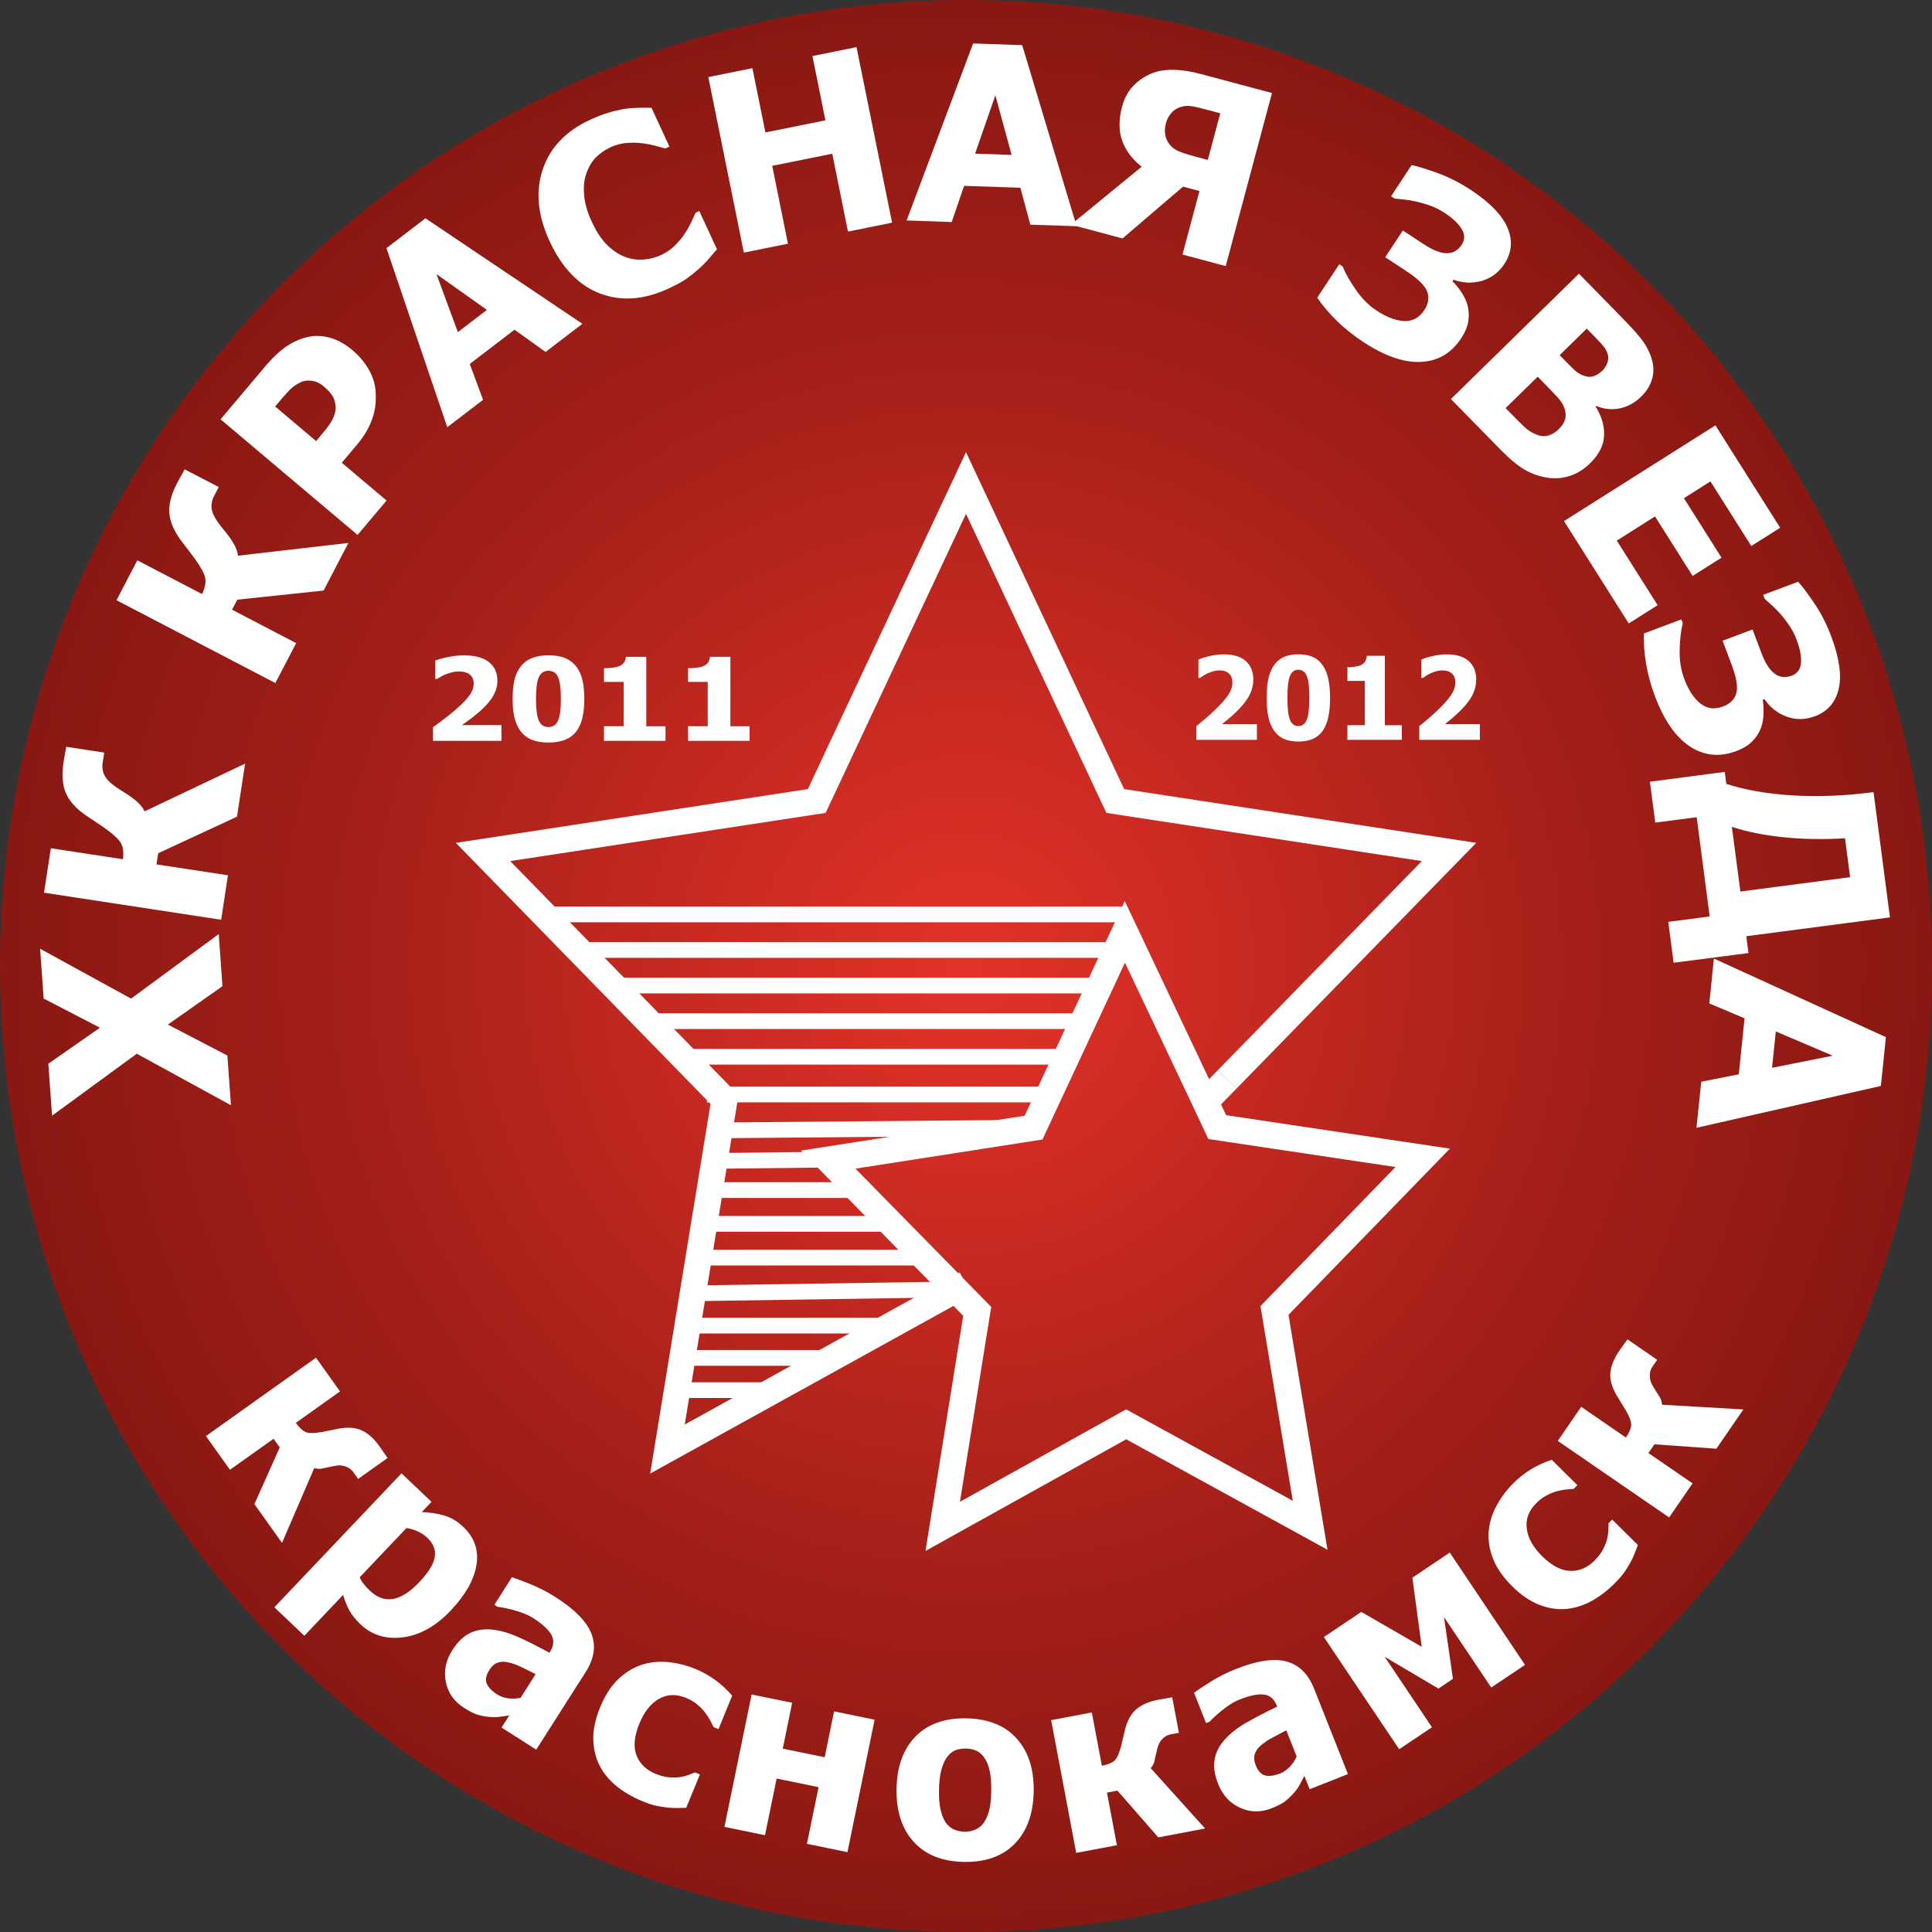 <?xml version="1.0" encoding="utf-8"?>
<!-- Generator: Adobe Illustrator 25.0.0, SVG Export Plug-In . SVG Version: 6.00 Build 0)  -->
<svg version="1.1" id="Слой_1" xmlns="http://www.w3.org/2000/svg" xmlns:xlink="http://www.w3.org/1999/xlink" x="0px" y="0px"
	 viewBox="0 0 368.5 368.5" style="enable-background:new 0 0 368.5 368.5;" xml:space="preserve">
<rect x="0" y="0" width="368.5" height="368.5" fill="#333333" stroke="none"/>
<style type="text/css">
	.st0{fill:url(#SVGID_1_);}
	.st1{fill:none;}
	.st2{fill:#FFFFFF;}
	.st3{fill:none;stroke:#FFFFFF;stroke-width:5;stroke-miterlimit:10;}
	.st4{fill:none;stroke:#FFFFFF;stroke-width:3;stroke-miterlimit:10;}
</style>
<radialGradient id="SVGID_1_" cx="184.252" cy="184.252" r="184.252" gradientUnits="userSpaceOnUse">
	<stop  offset="0" style="stop-color:#E6332A"/>
	<stop  offset="0" style="stop-color:#E6332A"/>
	<stop  offset="0" style="stop-color:#E43229"/>
	<stop  offset="0.659" style="stop-color:#A21F18"/>
	<stop  offset="1" style="stop-color:#891812"/>
</radialGradient>
<circle class="st0" cx="184.25" cy="184.25" r="184.25"/>
<g>
	<circle class="st1" cx="184.25" cy="184.25" r="170.08"/>
	<path class="st2" d="M53.79,294.28l-5.27-7.4l4.84-10.81l-1.18-1.65l-8.32,5.92l-4.58-6.43l20.99-14.95l4.58,6.43l-8.43,6
		c0.66,0.9,1.27,1.48,1.85,1.74c0.57,0.27,1.6,0.27,3.07,0.02c0.5-0.09,1.04-0.2,1.63-0.33c0.59-0.12,1.11-0.23,1.58-0.32
		c1.85-0.34,3.36-0.21,4.55,0.37c1.19,0.58,2.26,1.56,3.23,2.92c0.34,0.48,0.66,0.94,0.95,1.37c0.29,0.44,0.5,0.75,0.64,0.93
		l-5.61,3.99l-0.89-1.25c-0.28-0.39-0.61-0.69-0.99-0.89c-0.38-0.2-0.77-0.33-1.17-0.4c-0.42-0.06-0.79-0.05-1.12,0.01
		c-0.33,0.06-0.66,0.12-0.97,0.18c-0.87,0.2-1.5,0.33-1.88,0.4c-0.38,0.07-0.83,0.03-1.35-0.12L53.79,294.28z"/>
	<path class="st2" d="M85.96,307.19c-2.83,2.98-5.86,4.69-9.09,5.1c-3.23,0.42-5.93-0.41-8.11-2.48c-0.92-0.87-1.61-1.73-2.09-2.58
		s-0.89-1.86-1.23-3.03L58.05,312l-5.72-5.43l24.25-25.55l5.72,5.43l-1.85,1.95c1.53,0.06,2.95,0.28,4.26,0.66
		c1.3,0.37,2.53,1.1,3.67,2.19c2.13,2.02,2.96,4.44,2.49,7.27C90.41,301.33,88.77,304.23,85.96,307.19z M79.99,301.75
		c1.73-1.82,2.71-3.4,2.93-4.75s-0.24-2.57-1.41-3.68c-0.51-0.49-1.1-0.89-1.77-1.2s-1.4-0.54-2.21-0.67l-8.93,9.4
		c0.18,0.42,0.42,0.84,0.74,1.24c0.31,0.4,0.72,0.84,1.22,1.32c1.4,1.32,2.87,1.84,4.43,1.56
		C76.56,304.69,78.22,303.62,79.99,301.75z"/>
	<path class="st2" d="M97.14,327.2c-0.7,0.1-1.33,0.18-1.89,0.26c-0.56,0.08-1.24,0.08-2.05,0c-0.79-0.08-1.51-0.23-2.17-0.43
		c-0.66-0.2-1.5-0.63-2.52-1.28c-1.89-1.2-3.05-2.85-3.47-4.93c-0.43-2.09-0.02-4.11,1.23-6.07c1.03-1.61,2.17-2.71,3.44-3.3
		c1.27-0.59,2.68-0.8,4.24-0.62c1.58,0.17,3.28,0.68,5.11,1.51s3.74,1.8,5.75,2.9l0.07-0.12c0.76-1.2,0.86-2.31,0.28-3.32
		c-0.58-1.01-1.73-2.07-3.47-3.18c-0.79-0.5-1.8-0.94-3.04-1.32c-1.24-0.38-2.5-0.66-3.79-0.85l-0.57-0.36l3.34-5.25
		c0.78,0.23,1.99,0.68,3.63,1.35c1.64,0.67,3.21,1.48,4.7,2.44c3.68,2.34,5.96,4.67,6.85,6.99s0.52,4.75-1.11,7.31l-9.42,14.79
		l-6.62-4.22L97.14,327.2z M99.29,323.84l2.88-4.53c-1.2-0.6-2.18-1.08-2.93-1.44c-0.75-0.36-1.54-0.63-2.37-0.81
		c-0.71-0.17-1.37-0.14-1.96,0.07c-0.59,0.21-1.11,0.67-1.55,1.37c-0.65,1.02-0.83,1.89-0.53,2.61c0.3,0.72,0.97,1.42,2.02,2.09
		c0.58,0.37,1.27,0.62,2.05,0.73S98.48,324.01,99.29,323.84z"/>
	<path class="st2" d="M122.55,343.56c-1.93-0.79-3.6-1.77-5.01-2.92c-1.4-1.15-2.48-2.49-3.24-4.01c-0.74-1.51-1.12-3.19-1.14-5.02
		c-0.01-1.83,0.42-3.81,1.29-5.93c0.93-2.28,2.08-4.07,3.45-5.38s2.86-2.23,4.5-2.77c1.57-0.51,3.25-0.68,5.02-0.51
		c1.77,0.17,3.52,0.61,5.23,1.31c1.29,0.53,2.52,1.21,3.69,2.05c1.17,0.83,2.27,1.85,3.31,3.05l-2.61,6.37l-0.94-0.38
		c-0.18-0.4-0.41-0.86-0.69-1.38c-0.29-0.51-0.62-1.01-1-1.5c-0.41-0.51-0.9-1.01-1.49-1.49s-1.29-0.89-2.11-1.22
		c-1.86-0.76-3.58-0.69-5.14,0.21c-1.57,0.9-2.81,2.48-3.72,4.71c-0.98,2.39-1.17,4.4-0.56,6.02c0.61,1.62,1.82,2.8,3.63,3.55
		c0.92,0.38,1.77,0.6,2.55,0.67s1.49,0.06,2.11-0.03c0.61-0.1,1.15-0.23,1.63-0.41c0.48-0.18,0.9-0.34,1.25-0.49l0.94,0.38
		l-2.61,6.37c-0.49,0.01-1.06,0.03-1.71,0.04c-0.65,0.02-1.29-0.02-1.92-0.09c-0.79-0.09-1.52-0.21-2.18-0.36
		C124.4,344.26,123.56,343.98,122.55,343.56z"/>
	<path class="st2" d="M161.64,353.27l-7.73-1.59l2.22-10.81l-8-1.64l-2.22,10.81l-7.73-1.59l5.18-25.25l7.73,1.58l-1.79,8.75l8,1.64
		l1.79-8.75l7.73,1.59L161.64,353.27z"/>
	<path class="st2" d="M197.16,341.67c-0.07,4.24-1.26,7.56-3.58,9.96c-2.32,2.4-5.56,3.57-9.72,3.5c-4.13-0.07-7.33-1.34-9.58-3.82
		c-2.25-2.48-3.34-5.83-3.28-10.07c0.07-4.28,1.27-7.62,3.6-10.01c2.33-2.39,5.56-3.55,9.7-3.48c4.15,0.07,7.35,1.34,9.59,3.82
		C196.14,334.05,197.23,337.42,197.16,341.67z M189.07,341.58c0.02-1.53-0.08-2.81-0.31-3.83c-0.23-1.02-0.56-1.84-0.99-2.46
		c-0.46-0.65-0.97-1.11-1.56-1.37c-0.58-0.26-1.25-0.4-2-0.41c-0.71-0.01-1.35,0.09-1.92,0.3c-0.57,0.21-1.11,0.63-1.6,1.25
		c-0.46,0.59-0.83,1.4-1.12,2.44c-0.29,1.04-0.44,2.34-0.47,3.92c-0.03,1.58,0.08,2.85,0.32,3.83c0.24,0.98,0.56,1.76,0.95,2.35
		c0.41,0.6,0.93,1.05,1.56,1.33s1.32,0.43,2.09,0.45c0.63,0.01,1.28-0.12,1.93-0.38c0.66-0.27,1.19-0.67,1.59-1.21
		c0.48-0.65,0.84-1.44,1.1-2.36C188.9,344.5,189.04,343.22,189.07,341.58z"/>
	<path class="st2" d="M229.85,348.76l-8.93,1.69l-7.79-8.92l-1.99,0.38l1.89,10.04l-7.76,1.46l-4.78-25.32l7.76-1.46l1.92,10.17
		c1.09-0.22,1.88-0.54,2.36-0.95c0.48-0.41,0.91-1.34,1.3-2.78c0.12-0.49,0.25-1.03,0.38-1.61c0.13-0.59,0.26-1.11,0.37-1.56
		c0.47-1.82,1.22-3.14,2.25-3.97c1.03-0.83,2.36-1.4,4-1.71c0.58-0.11,1.12-0.2,1.64-0.29c0.52-0.08,0.89-0.15,1.11-0.19l1.28,6.77
		l-1.51,0.28c-0.47,0.09-0.88,0.26-1.22,0.52c-0.34,0.26-0.63,0.56-0.85,0.9c-0.22,0.35-0.38,0.69-0.46,1.02s-0.17,0.65-0.24,0.96
		c-0.19,0.88-0.33,1.5-0.43,1.88c-0.1,0.38-0.32,0.77-0.67,1.18L229.85,348.76z"/>
	<path class="st2" d="M248.79,338.74c-0.33,0.63-0.63,1.19-0.9,1.69c-0.26,0.5-0.66,1.05-1.2,1.66c-0.53,0.59-1.07,1.09-1.62,1.51
		c-0.55,0.42-1.39,0.85-2.51,1.29c-2.08,0.83-4.09,0.8-6.03-0.08s-3.34-2.4-4.19-4.56c-0.7-1.78-0.92-3.35-0.66-4.73
		c0.26-1.37,0.93-2.64,1.99-3.8c1.07-1.18,2.47-2.26,4.22-3.25c1.74-0.99,3.65-1.97,5.72-2.96l-0.05-0.13
		c-0.52-1.32-1.36-2.05-2.52-2.17c-1.16-0.13-2.69,0.19-4.61,0.95c-0.87,0.34-1.82,0.9-2.85,1.68c-1.03,0.78-2,1.64-2.91,2.57
		l-0.63,0.25l-2.29-5.78c0.64-0.5,1.72-1.22,3.22-2.15c1.5-0.93,3.08-1.73,4.73-2.38c4.05-1.61,7.28-2.09,9.67-1.45
		s4.15,2.37,5.27,5.18l6.46,16.3l-7.3,2.89L248.79,338.74z M247.32,335.02l-1.98-4.99c-1.19,0.62-2.16,1.13-2.89,1.53
		s-1.42,0.88-2.05,1.44c-0.55,0.48-0.92,1.03-1.09,1.63c-0.17,0.6-0.11,1.29,0.2,2.06c0.45,1.12,1.05,1.78,1.81,1.96
		c0.76,0.18,1.72,0.05,2.88-0.41c0.64-0.25,1.24-0.66,1.79-1.23C246.54,336.44,246.99,335.78,247.32,335.02z"/>
	<path class="st2" d="M290.87,317.55l-6.44,4.32l-9.01-13.44l1.71,11.78l-2.77,1.86l-10.25-6.06l9.01,13.44l-6.25,4.19l-14.36-21.4
		l7.14-4.79l11.52,6.65l-1.78-13.18l7.13-4.79L290.87,317.55z"/>
	<path class="st2" d="M308.07,301.9c-1.47,1.49-3,2.66-4.6,3.52c-1.6,0.86-3.25,1.35-4.94,1.48c-1.68,0.11-3.37-0.17-5.07-0.86
		c-1.7-0.68-3.37-1.83-5-3.45c-1.75-1.73-2.98-3.48-3.67-5.24c-0.69-1.76-0.97-3.5-0.85-5.21c0.13-1.65,0.6-3.26,1.44-4.84
		c0.83-1.57,1.9-3.02,3.2-4.33c0.98-1,2.08-1.87,3.3-2.64c1.22-0.76,2.58-1.4,4.08-1.9l4.9,4.84l-0.71,0.72
		c-0.44,0.01-0.95,0.05-1.54,0.12c-0.58,0.07-1.17,0.19-1.77,0.36c-0.63,0.18-1.28,0.45-1.94,0.81c-0.67,0.36-1.31,0.85-1.93,1.48
		c-1.42,1.43-2,3.05-1.76,4.84c0.24,1.79,1.22,3.54,2.94,5.23c1.84,1.82,3.63,2.75,5.36,2.8c1.73,0.05,3.29-0.62,4.66-2.01
		c0.7-0.71,1.23-1.41,1.59-2.1c0.36-0.7,0.62-1.35,0.77-1.96c0.14-0.6,0.22-1.15,0.24-1.66c0.02-0.51,0.03-0.96,0.02-1.34l0.71-0.72
		l4.9,4.84c-0.17,0.46-0.38,0.99-0.61,1.6c-0.23,0.61-0.5,1.19-0.82,1.74c-0.39,0.7-0.77,1.32-1.16,1.88
		C309.42,300.45,308.84,301.12,308.07,301.9z"/>
	<path class="st2" d="M332.52,268.83l-5.15,7.49l-11.81-0.84l-1.15,1.67l8.42,5.78l-4.47,6.5l-21.24-14.6l4.47-6.5l8.53,5.86
		c0.62-0.92,0.95-1.7,1-2.33c0.05-0.63-0.29-1.59-1.04-2.89c-0.26-0.43-0.55-0.91-0.87-1.42c-0.32-0.51-0.6-0.97-0.84-1.37
		c-0.95-1.62-1.35-3.09-1.21-4.4c0.14-1.32,0.69-2.66,1.63-4.04c0.33-0.48,0.65-0.94,0.96-1.36c0.31-0.42,0.53-0.73,0.66-0.92
		l5.67,3.9l-0.87,1.26c-0.27,0.4-0.44,0.81-0.5,1.23c-0.06,0.42-0.05,0.84,0.03,1.24c0.09,0.41,0.22,0.76,0.39,1.05
		c0.17,0.29,0.34,0.57,0.5,0.85c0.48,0.75,0.83,1.3,1.02,1.63c0.2,0.34,0.31,0.77,0.35,1.31L332.52,268.83z"/>
</g>
<g>
	<circle class="st1" cx="184.25" cy="184.25" r="141.73"/>
	<path class="st2" d="M41.72,178.16l0.71,9.94l-10.41,7.32l11.35,5.91l0.68,9.48l-17.96-9.83L9.93,212.8l-0.71-9.91l9.84-6.87
		l-10.73-5.56l-0.68-9.5L25,190.47L41.72,178.16z"/>
	<path class="st2" d="M46.75,145.65l-1.55,10.12l-15.02,6.97l-0.33,2.13l13.63,2.08l-1.3,8.48l-33.78-5.16l1.3-8.48l13.77,2.1
		c0.14-1.34,0-2.38-0.43-3.12s-1.47-1.7-3.14-2.88c-0.49-0.34-1.07-0.73-1.75-1.18c-0.67-0.45-1.26-0.85-1.77-1.19
		c-1.89-1.29-3.16-2.72-3.82-4.26c-0.65-1.55-0.8-3.48-0.45-5.79c0.12-0.76,0.22-1.38,0.32-1.88s0.17-0.88,0.21-1.15l7.24,1.11
		l-0.3,1.95c-0.15,0.97,0.02,1.86,0.51,2.67c0.49,0.81,1.57,1.72,3.24,2.74c1.33,0.81,2.32,1.53,2.98,2.16
		c0.65,0.63,1.07,1.2,1.26,1.69L46.75,145.65z"/>
	<path class="st2" d="M66.45,103.56l-4.73,9.08l-16.46,1.74l-1,1.91l12.23,6.38l-3.97,7.61l-30.3-15.8l3.97-7.61l12.35,6.44
		c0.57-1.22,0.77-2.25,0.6-3.09c-0.17-0.84-0.85-2.08-2.04-3.74c-0.35-0.48-0.78-1.04-1.27-1.68c-0.49-0.64-0.92-1.21-1.29-1.69
		c-1.37-1.84-2.12-3.59-2.24-5.27c-0.12-1.67,0.36-3.55,1.45-5.63c0.35-0.68,0.66-1.24,0.91-1.67c0.25-0.44,0.44-0.78,0.57-1.02
		l6.49,3.38l-0.91,1.75c-0.45,0.87-0.58,1.76-0.38,2.69c0.2,0.92,0.93,2.14,2.18,3.63c1,1.19,1.71,2.2,2.12,3.01
		c0.41,0.81,0.63,1.48,0.65,2.01L66.45,103.56z"/>
	<path class="st2" d="M67.28,66.84c1.22,1.03,2.21,2.2,2.98,3.51c0.77,1.31,1.22,2.64,1.35,3.99c0.08,0.83,0.09,1.67,0.03,2.53
		c-0.06,0.86-0.23,1.72-0.5,2.59c-0.27,0.87-0.65,1.75-1.14,2.63c-0.48,0.88-1.12,1.79-1.91,2.73l-2.9,3.44l8.54,7.21l-5.53,6.56
		L42.07,79.98l8.55-10.14c1.27-1.51,2.51-2.69,3.7-3.55c1.2-0.86,2.47-1.49,3.81-1.87c1.48-0.43,3-0.45,4.55-0.07
		C64.24,64.73,65.77,65.56,67.28,66.84z M61.75,73.7c-0.74-0.62-1.52-0.98-2.35-1.08s-1.55,0.01-2.16,0.34
		c-0.79,0.39-1.45,0.86-1.97,1.39c-0.52,0.53-1.19,1.28-2.01,2.25l-0.78,0.93l7.82,6.6l0.38-0.46c0.52-0.62,1.01-1.21,1.46-1.77
		c0.45-0.56,0.82-1.07,1.09-1.54c0.24-0.4,0.44-0.87,0.6-1.4c0.16-0.53,0.23-1,0.19-1.38c-0.06-0.81-0.25-1.49-0.59-2.04
		C63.11,74.99,62.55,74.38,61.75,73.7z"/>
	<path class="st2" d="M85.31,81.48l-11.6-34.15l7.44-5.69l29.93,20.12l-7.02,5.37l-5.93-4.24l-8.53,6.53l2.54,6.84L85.31,81.48z
		 M92.87,59.11l-9.62-6.83l4.08,11.07L92.87,59.11z"/>
	<path class="st2" d="M127.45,55.06c-4.65,2.15-9,2.45-13.03,0.91c-4.04-1.55-7.23-4.87-9.59-9.96c-2.27-4.92-2.71-9.47-1.32-13.66
		c1.39-4.19,4.41-7.36,9.06-9.51c1.24-0.57,2.38-1.02,3.43-1.33c1.05-0.32,2.08-0.56,3.1-0.73c0.8-0.12,1.71-0.19,2.71-0.22
		c1-0.02,1.82-0.02,2.45,0l3.42,7.39l-0.79,0.37c-0.53-0.16-1.19-0.34-1.97-0.54c-0.78-0.2-1.64-0.36-2.57-0.47
		c-0.93-0.11-1.9-0.12-2.91-0.03c-1.01,0.09-1.99,0.35-2.94,0.79c-1.13,0.52-2.07,1.17-2.85,1.96c-0.77,0.79-1.38,1.81-1.82,3.08
		c-0.41,1.15-0.55,2.51-0.42,4.09c0.13,1.58,0.62,3.28,1.47,5.11c0.89,1.93,1.9,3.43,3.02,4.51s2.28,1.82,3.49,2.24
		c1.16,0.41,2.32,0.55,3.48,0.44c1.15-0.11,2.22-0.4,3.21-0.85c1.03-0.48,1.93-1.1,2.7-1.87c0.77-0.77,1.38-1.51,1.83-2.22
		c0.5-0.75,0.9-1.47,1.23-2.16c0.32-0.69,0.6-1.3,0.83-1.82l0.71-0.33l3.37,7.29c-0.45,0.53-0.97,1.13-1.56,1.82
		c-0.59,0.69-1.23,1.33-1.91,1.93c-0.84,0.74-1.64,1.38-2.42,1.93C130.06,53.76,128.93,54.38,127.45,55.06z"/>
	<path class="st2" d="M170.15,42.47l-8.41,1.7l-3-14.85l-11.45,2.31l3,14.85l-8.41,1.7L135.1,14.7l8.41-1.7l2.48,12.26l11.45-2.31
		l-2.48-12.26l8.41-1.7L170.15,42.47z"/>
	<path class="st2" d="M172.92,42.05l12.69-33.76l9.36,0.32l10.38,34.54l-8.83-0.3l-1.9-7.04l-10.73-0.36l-2.37,6.9L172.92,42.05z
		 M192.95,29.55l-3.1-11.38l-3.87,11.14L192.95,29.55z"/>
	<path class="st2" d="M233.79,50.75l-8.25-2.2l3.24-12.11l-3.13-0.84l-11.55,9.88l-9.84-2.63l13.5-11.05
		c-1.79-1.41-3.03-3.06-3.71-4.93s-0.68-4.06-0.02-6.56c0.45-1.69,1.22-3.06,2.3-4.11c1.08-1.06,2.31-1.83,3.67-2.32
		c1.19-0.43,2.55-0.61,4.08-0.56c1.53,0.05,3.23,0.33,5.09,0.83l13.44,3.59L233.79,50.75z M230.37,30.5l2.38-8.89l-2.66-0.71
		c-1.29-0.34-2.29-0.57-3-0.67s-1.46,0-2.25,0.31c-0.6,0.24-1.12,0.62-1.54,1.14c-0.43,0.53-0.74,1.15-0.93,1.88
		c-0.2,0.75-0.24,1.47-0.12,2.14c0.12,0.67,0.38,1.27,0.78,1.79c0.44,0.59,1.03,1.04,1.76,1.35c0.73,0.31,1.72,0.63,2.96,0.96
		L230.37,30.5z"/>
	<path class="st2" d="M279.88,58.13c0.28,0.97,0.34,1.99,0.19,3.05c-0.15,1.06-0.61,2.18-1.37,3.34c-1.88,2.85-4.43,4.35-7.68,4.51
		s-6.92-1.12-11.02-3.82c-1.87-1.23-3.54-2.56-5.01-4.01c-1.47-1.45-2.73-2.92-3.75-4.42l4.2-6.38l0.65,0.43
		c0.52,1.3,1.36,2.77,2.51,4.44c1.15,1.66,2.47,2.99,3.97,3.97c1.93,1.27,3.69,1.93,5.28,1.99c1.59,0.06,2.86-0.63,3.8-2.06
		c0.82-1.24,1-2.43,0.56-3.57c-0.44-1.14-1.74-2.42-3.9-3.84l-4.1-2.7l3.36-5.1l3.91,2.57c1.79,1.18,3.28,1.77,4.47,1.77
		c1.19,0,2.14-0.54,2.85-1.62c0.63-0.96,0.63-1.96,0-2.99s-1.7-2.05-3.22-3.06c-0.86-0.56-1.73-1.01-2.62-1.34
		c-0.89-0.33-1.8-0.6-2.71-0.82c-0.86-0.2-1.68-0.34-2.46-0.41c-0.78-0.08-1.38-0.14-1.79-0.19l-0.67-0.44l3.91-5.94
		c1.06,0.2,2.68,0.7,4.86,1.48c2.18,0.79,4.31,1.86,6.38,3.22c3.68,2.42,6.03,4.84,7.06,7.27c1.02,2.42,0.82,4.72-0.61,6.89
		c-1.07,1.62-2.49,2.69-4.27,3.21c-1.78,0.52-3.59,0.45-5.43-0.2l-0.19,0.29c0.52,0.49,1.07,1.15,1.63,1.98
		C279.24,56.46,279.64,57.29,279.88,58.13z"/>
	<path class="st2" d="M303.33,88.32c-1.21,1.19-2.5,2-3.87,2.44s-2.73,0.57-4.09,0.38c-1.62-0.21-3.12-0.72-4.5-1.52
		c-1.38-0.8-2.9-2.05-4.56-3.74l-9.57-9.77l24.42-23.91l8.44,8.63c1.75,1.79,3.02,3.22,3.78,4.28s1.33,2.2,1.68,3.44
		c0.39,1.33,0.4,2.6,0.03,3.81c-0.36,1.2-1.06,2.31-2.09,3.31c-1.19,1.17-2.54,1.91-4.06,2.22c-1.51,0.31-3,0.16-4.47-0.46
		l-0.13,0.13c1.16,1.82,1.7,3.66,1.61,5.53C305.87,84.95,304.99,86.7,303.33,88.32z M297.26,81.9c0.75-0.74,1.19-1.47,1.32-2.19
		c0.13-0.72,0-1.5-0.38-2.32c-0.22-0.51-0.64-1.1-1.26-1.77c-0.62-0.67-1.47-1.55-2.54-2.64l-1.11-1.13l-6.12,5.99l0.32,0.33
		c1.56,1.6,2.65,2.69,3.28,3.28c0.62,0.59,1.38,1.07,2.27,1.44c0.79,0.32,1.54,0.38,2.25,0.19
		C296.02,82.86,296.67,82.48,297.26,81.9z M305.68,70.64c0.39-0.39,0.7-0.88,0.92-1.49c0.22-0.61,0.21-1.22-0.02-1.83
		c-0.22-0.58-0.59-1.15-1.12-1.72c-0.52-0.57-1.32-1.4-2.39-2.49l-0.42-0.43l-5.17,5.06l0.75,0.77c1.03,1.05,1.76,1.77,2.19,2.17
		c0.43,0.4,0.97,0.72,1.62,0.97c0.71,0.27,1.36,0.3,1.95,0.09C304.58,71.53,305.14,71.17,305.68,70.64z"/>
	<path class="st2" d="M298.31,99.39l28.88-18.26l12.35,19.53l-5.51,3.48l-7.79-12.32l-5.06,3.2l7.17,11.35l-5.51,3.48l-7.17-11.35
		l-7.29,4.61l7.79,12.32l-5.51,3.48L298.31,99.39z"/>
	<path class="st2" d="M335.9,138.78c-0.35,0.95-0.89,1.81-1.64,2.58c-0.75,0.77-1.77,1.4-3.08,1.89c-3.19,1.2-6.15,0.91-8.86-0.88
		c-2.71-1.78-4.93-4.98-6.66-9.57c-0.79-2.09-1.35-4.16-1.69-6.19c-0.34-2.04-0.48-3.97-0.43-5.78l7.15-2.69l0.27,0.73
		c-0.34,1.35-0.54,3.04-0.59,5.06c-0.05,2.02,0.24,3.87,0.87,5.54c0.81,2.16,1.84,3.74,3.1,4.72c1.25,0.98,2.68,1.18,4.28,0.57
		c1.39-0.52,2.24-1.37,2.56-2.55s0.02-2.98-0.89-5.4l-1.73-4.6l5.71-2.15l1.65,4.38c0.75,2.01,1.61,3.36,2.57,4.06
		c0.96,0.7,2.05,0.83,3.26,0.37c1.07-0.4,1.66-1.21,1.76-2.42c0.1-1.21-0.17-2.66-0.81-4.37c-0.36-0.96-0.8-1.84-1.33-2.63
		c-0.53-0.79-1.09-1.55-1.71-2.26c-0.58-0.67-1.16-1.26-1.75-1.78c-0.59-0.52-1.03-0.92-1.33-1.2l-0.28-0.75l6.66-2.5
		c0.74,0.79,1.75,2.14,3.06,4.06s2.39,4.04,3.26,6.36c1.55,4.13,2.02,7.47,1.42,10.03c-0.6,2.56-2.12,4.3-4.55,5.21
		c-1.82,0.68-3.6,0.71-5.34,0.08s-3.17-1.75-4.28-3.36l-0.32,0.12c0.13,0.7,0.18,1.56,0.15,2.56
		C336.36,137.05,336.19,137.97,335.9,138.78z"/>
	<path class="st2" d="M319.22,183.63l-1.02-7.8l7.9-1.03l-2.48-18.93l-7.9,1.03l-1.02-7.8l14.27-1.87l0.3,2.28
		c3.52,1.16,7.7,1.89,12.57,2.2c4.86,0.3,10.03,0.1,15.51-0.62l3.13,23.89l-27.4,3.59l0.42,3.21L319.22,183.63z M331.95,170.05
		l20.93-2.74l-0.97-7.42c-4.13,0.25-8.05,0.18-11.75-0.2c-3.7-0.38-6.98-1.04-9.83-1.98L331.95,170.05z"/>
	<path class="st2" d="M326.9,182.83l32.81,14.99l-0.96,9.31l-35.17,7.98l0.91-8.79l7.16-1.41l1.1-10.68l-6.72-2.84L326.9,182.83z
		 M337.99,203.67l11.57-2.31l-10.85-4.63L337.99,203.67z"/>
</g>
<line id="Звезда_большая_1_" class="st3" x1="234.07" y1="205.87" x2="230.31" y2="209.72"/>
<polyline id="Звезда_большая_2_" class="st3" points="184.25,244.9 127.31,276.38 138.19,209.71 92.13,162.5 
	155.78,152.78 184.25,92.13 212.72,152.78 276.38,162.5 234.07,205.87 "/>
<g>
	<rect x="80.79" y="121.89" class="st1" width="70.87" height="28.35"/>
	<path class="st2" d="M95.64,141.31H82.59v-2.61c1.1-0.79,2.1-1.53,2.98-2.23c0.88-0.7,1.65-1.37,2.32-2
		c0.87-0.82,1.5-1.55,1.88-2.17s0.58-1.26,0.58-1.92c0-0.74-0.25-1.32-0.74-1.71s-1.18-0.6-2.06-0.6c-0.45,0-0.88,0.05-1.28,0.15
		c-0.4,0.1-0.81,0.23-1.22,0.39c-0.41,0.17-0.75,0.33-1.04,0.5c-0.29,0.17-0.5,0.3-0.64,0.39h-0.35V126
		c0.5-0.21,1.28-0.44,2.35-0.66s2.09-0.34,3.08-0.34c2.11,0,3.7,0.42,4.79,1.27c1.09,0.85,1.63,2.03,1.63,3.57
		c0,0.95-0.25,1.87-0.74,2.78c-0.49,0.91-1.31,1.88-2.46,2.92c-0.72,0.64-1.41,1.21-2.09,1.7c-0.68,0.5-1.17,0.85-1.47,1.06h7.53
		V141.31z"/>
	<path class="st2" d="M111.45,133.3c0,1.38-0.12,2.59-0.37,3.63c-0.25,1.04-0.64,1.91-1.18,2.6c-0.54,0.69-1.24,1.22-2.11,1.57
		s-1.93,0.53-3.18,0.53c-1.25,0-2.31-0.18-3.17-0.53s-1.57-0.89-2.12-1.6c-0.54-0.7-0.93-1.57-1.18-2.59
		c-0.25-1.03-0.37-2.23-0.37-3.6c0-1.42,0.12-2.63,0.36-3.63c0.24-1,0.65-1.87,1.21-2.59c0.56-0.71,1.27-1.24,2.15-1.58
		c0.87-0.35,1.92-0.52,3.13-0.52c1.28,0,2.35,0.18,3.2,0.54c0.85,0.36,1.56,0.9,2.11,1.62c0.54,0.7,0.93,1.57,1.17,2.6
		S111.45,131.96,111.45,133.3z M106.98,133.3c0-1.98-0.18-3.36-0.54-4.16c-0.36-0.8-0.97-1.2-1.83-1.2c-0.85,0-1.46,0.4-1.83,1.2
		c-0.37,0.8-0.55,2.19-0.55,4.18c0,1.95,0.18,3.33,0.55,4.14c0.37,0.81,0.97,1.22,1.83,1.22c0.85,0,1.46-0.41,1.82-1.22
		C106.8,136.65,106.98,135.26,106.98,133.3z"/>
	<path class="st2" d="M126.93,141.31H115.2v-2.79h3.75v-8.45h-3.75v-2.61c0.55,0,1.09-0.03,1.63-0.1c0.54-0.06,0.97-0.17,1.3-0.31
		c0.38-0.17,0.68-0.4,0.89-0.69c0.21-0.29,0.33-0.65,0.36-1.08h3.89v13.25h3.66V141.31z"/>
	<path class="st2" d="M142.98,141.31h-11.74v-2.79h3.75v-8.45h-3.75v-2.61c0.55,0,1.09-0.03,1.63-0.1c0.54-0.06,0.97-0.17,1.3-0.31
		c0.38-0.17,0.68-0.4,0.89-0.69c0.21-0.29,0.33-0.65,0.36-1.08h3.89v13.25h3.66V141.31z"/>
</g>
<g>
	<path class="st2" d="M239.72,141.11h-11.53v-2.61c0.98-0.79,1.85-1.53,2.63-2.23c0.78-0.7,1.46-1.37,2.05-2
		c0.77-0.82,1.32-1.55,1.67-2.17s0.52-1.26,0.52-1.92c0-0.74-0.22-1.32-0.65-1.71c-0.44-0.4-1.04-0.6-1.82-0.6
		c-0.4,0-0.78,0.05-1.13,0.15c-0.35,0.1-0.71,0.23-1.08,0.39c-0.36,0.17-0.66,0.33-0.92,0.5s-0.44,0.3-0.57,0.39h-0.31v-3.49
		c0.44-0.21,1.13-0.44,2.08-0.66s1.85-0.34,2.72-0.34c1.86,0,3.27,0.42,4.23,1.27c0.96,0.85,1.44,2.03,1.44,3.57
		c0,0.95-0.22,1.87-0.65,2.78c-0.44,0.91-1.16,1.88-2.17,2.92c-0.63,0.64-1.25,1.21-1.84,1.7c-0.6,0.5-1.03,0.85-1.3,1.06h6.65
		V141.11z"/>
	<path class="st2" d="M253.69,133.11c0,1.38-0.11,2.59-0.33,3.63c-0.22,1.04-0.57,1.91-1.04,2.6c-0.48,0.69-1.1,1.22-1.87,1.57
		c-0.77,0.35-1.7,0.53-2.81,0.53c-1.1,0-2.04-0.18-2.8-0.53c-0.77-0.35-1.39-0.89-1.88-1.6c-0.48-0.7-0.83-1.57-1.04-2.59
		c-0.22-1.03-0.33-2.23-0.33-3.6c0-1.42,0.11-2.63,0.32-3.63c0.21-1,0.57-1.87,1.07-2.59c0.49-0.71,1.12-1.24,1.9-1.58
		c0.77-0.35,1.69-0.52,2.76-0.52c1.13,0,2.07,0.18,2.83,0.54c0.76,0.36,1.38,0.9,1.86,1.62c0.48,0.7,0.82,1.57,1.04,2.6
		S253.69,131.77,253.69,133.11z M249.74,133.11c0-1.98-0.16-3.36-0.48-4.16c-0.32-0.8-0.86-1.2-1.62-1.2c-0.75,0-1.29,0.4-1.61,1.2
		c-0.32,0.8-0.48,2.19-0.48,4.18c0,1.95,0.16,3.33,0.48,4.14c0.32,0.81,0.86,1.22,1.61,1.22c0.75,0,1.29-0.41,1.61-1.22
		C249.58,136.46,249.74,135.07,249.74,133.11z"/>
	<path class="st2" d="M267.37,141.11H257v-2.79h3.31v-8.45H257v-2.61c0.48,0,0.97-0.03,1.44-0.1s0.86-0.17,1.15-0.31
		c0.34-0.17,0.6-0.4,0.79-0.69c0.19-0.29,0.29-0.65,0.32-1.08h3.44v13.25h3.23V141.11z"/>
	<path class="st2" d="M282.24,141.11h-11.53v-2.61c0.98-0.79,1.85-1.53,2.63-2.23c0.78-0.7,1.46-1.37,2.05-2
		c0.77-0.82,1.32-1.55,1.67-2.17s0.52-1.26,0.52-1.92c0-0.74-0.22-1.32-0.65-1.71c-0.44-0.4-1.04-0.6-1.82-0.6
		c-0.4,0-0.78,0.05-1.13,0.15c-0.35,0.1-0.71,0.23-1.08,0.39c-0.36,0.17-0.66,0.33-0.92,0.5s-0.44,0.3-0.57,0.39h-0.31v-3.49
		c0.44-0.21,1.13-0.44,2.08-0.66s1.85-0.34,2.72-0.34c1.86,0,3.27,0.42,4.23,1.27c0.96,0.85,1.44,2.03,1.44,3.57
		c0,0.95-0.22,1.87-0.65,2.78c-0.44,0.91-1.16,1.88-2.17,2.92c-0.63,0.64-1.25,1.21-1.84,1.7c-0.6,0.5-1.03,0.85-1.3,1.06h6.65
		V141.11z"/>
</g>
<polyline class="st3" points="228.92,208.09 232.17,214.98 271.36,220.84 243.09,249.95 249.89,290.92 214.8,271.67 179.81,291.13 
	186.39,250.12 157.97,221.18 197.13,215.08 214.55,177.74 228.92,208.09 "/>
<line class="st4" x1="110.36" y1="181.19" x2="214.67" y2="181.19"/>
<line class="st4" x1="102.1" y1="174.41" x2="214.67" y2="174.41"/>
<line class="st4" x1="116.98" y1="187.98" x2="209.77" y2="187.98"/>
<line class="st4" x1="123.61" y1="194.77" x2="206.61" y2="194.77"/>
<line class="st4" x1="130.23" y1="201.56" x2="203.44" y2="201.56"/>
<line class="st4" x1="134.84" y1="208.76" x2="198.84" y2="208.76"/>
<line class="st4" x1="137.23" y1="215.6" x2="197.13" y2="215.08"/>
<line class="st4" x1="136.28" y1="221.42" x2="157.97" y2="221.18"/>
<line class="st4" x1="137.49" y1="226.99" x2="165.81" y2="226.99"/>
<line class="st4" x1="134.16" y1="233.43" x2="170.99" y2="233.43"/>
<line class="st4" x1="133.27" y1="239.87" x2="176.33" y2="239.87"/>
<line class="st4" x1="132.32" y1="246.68" x2="178.32" y2="245.99"/>
<line class="st4" x1="130.23" y1="252.84" x2="169.89" y2="252.84"/>
<line class="st4" x1="130.15" y1="259" x2="158.76" y2="259"/>
<line class="st4" x1="129.15" y1="265.15" x2="147.62" y2="265.15"/>
<g>
</g>
<g>
</g>
<g>
</g>
<g>
</g>
<g>
</g>
<g>
</g>
</svg>
